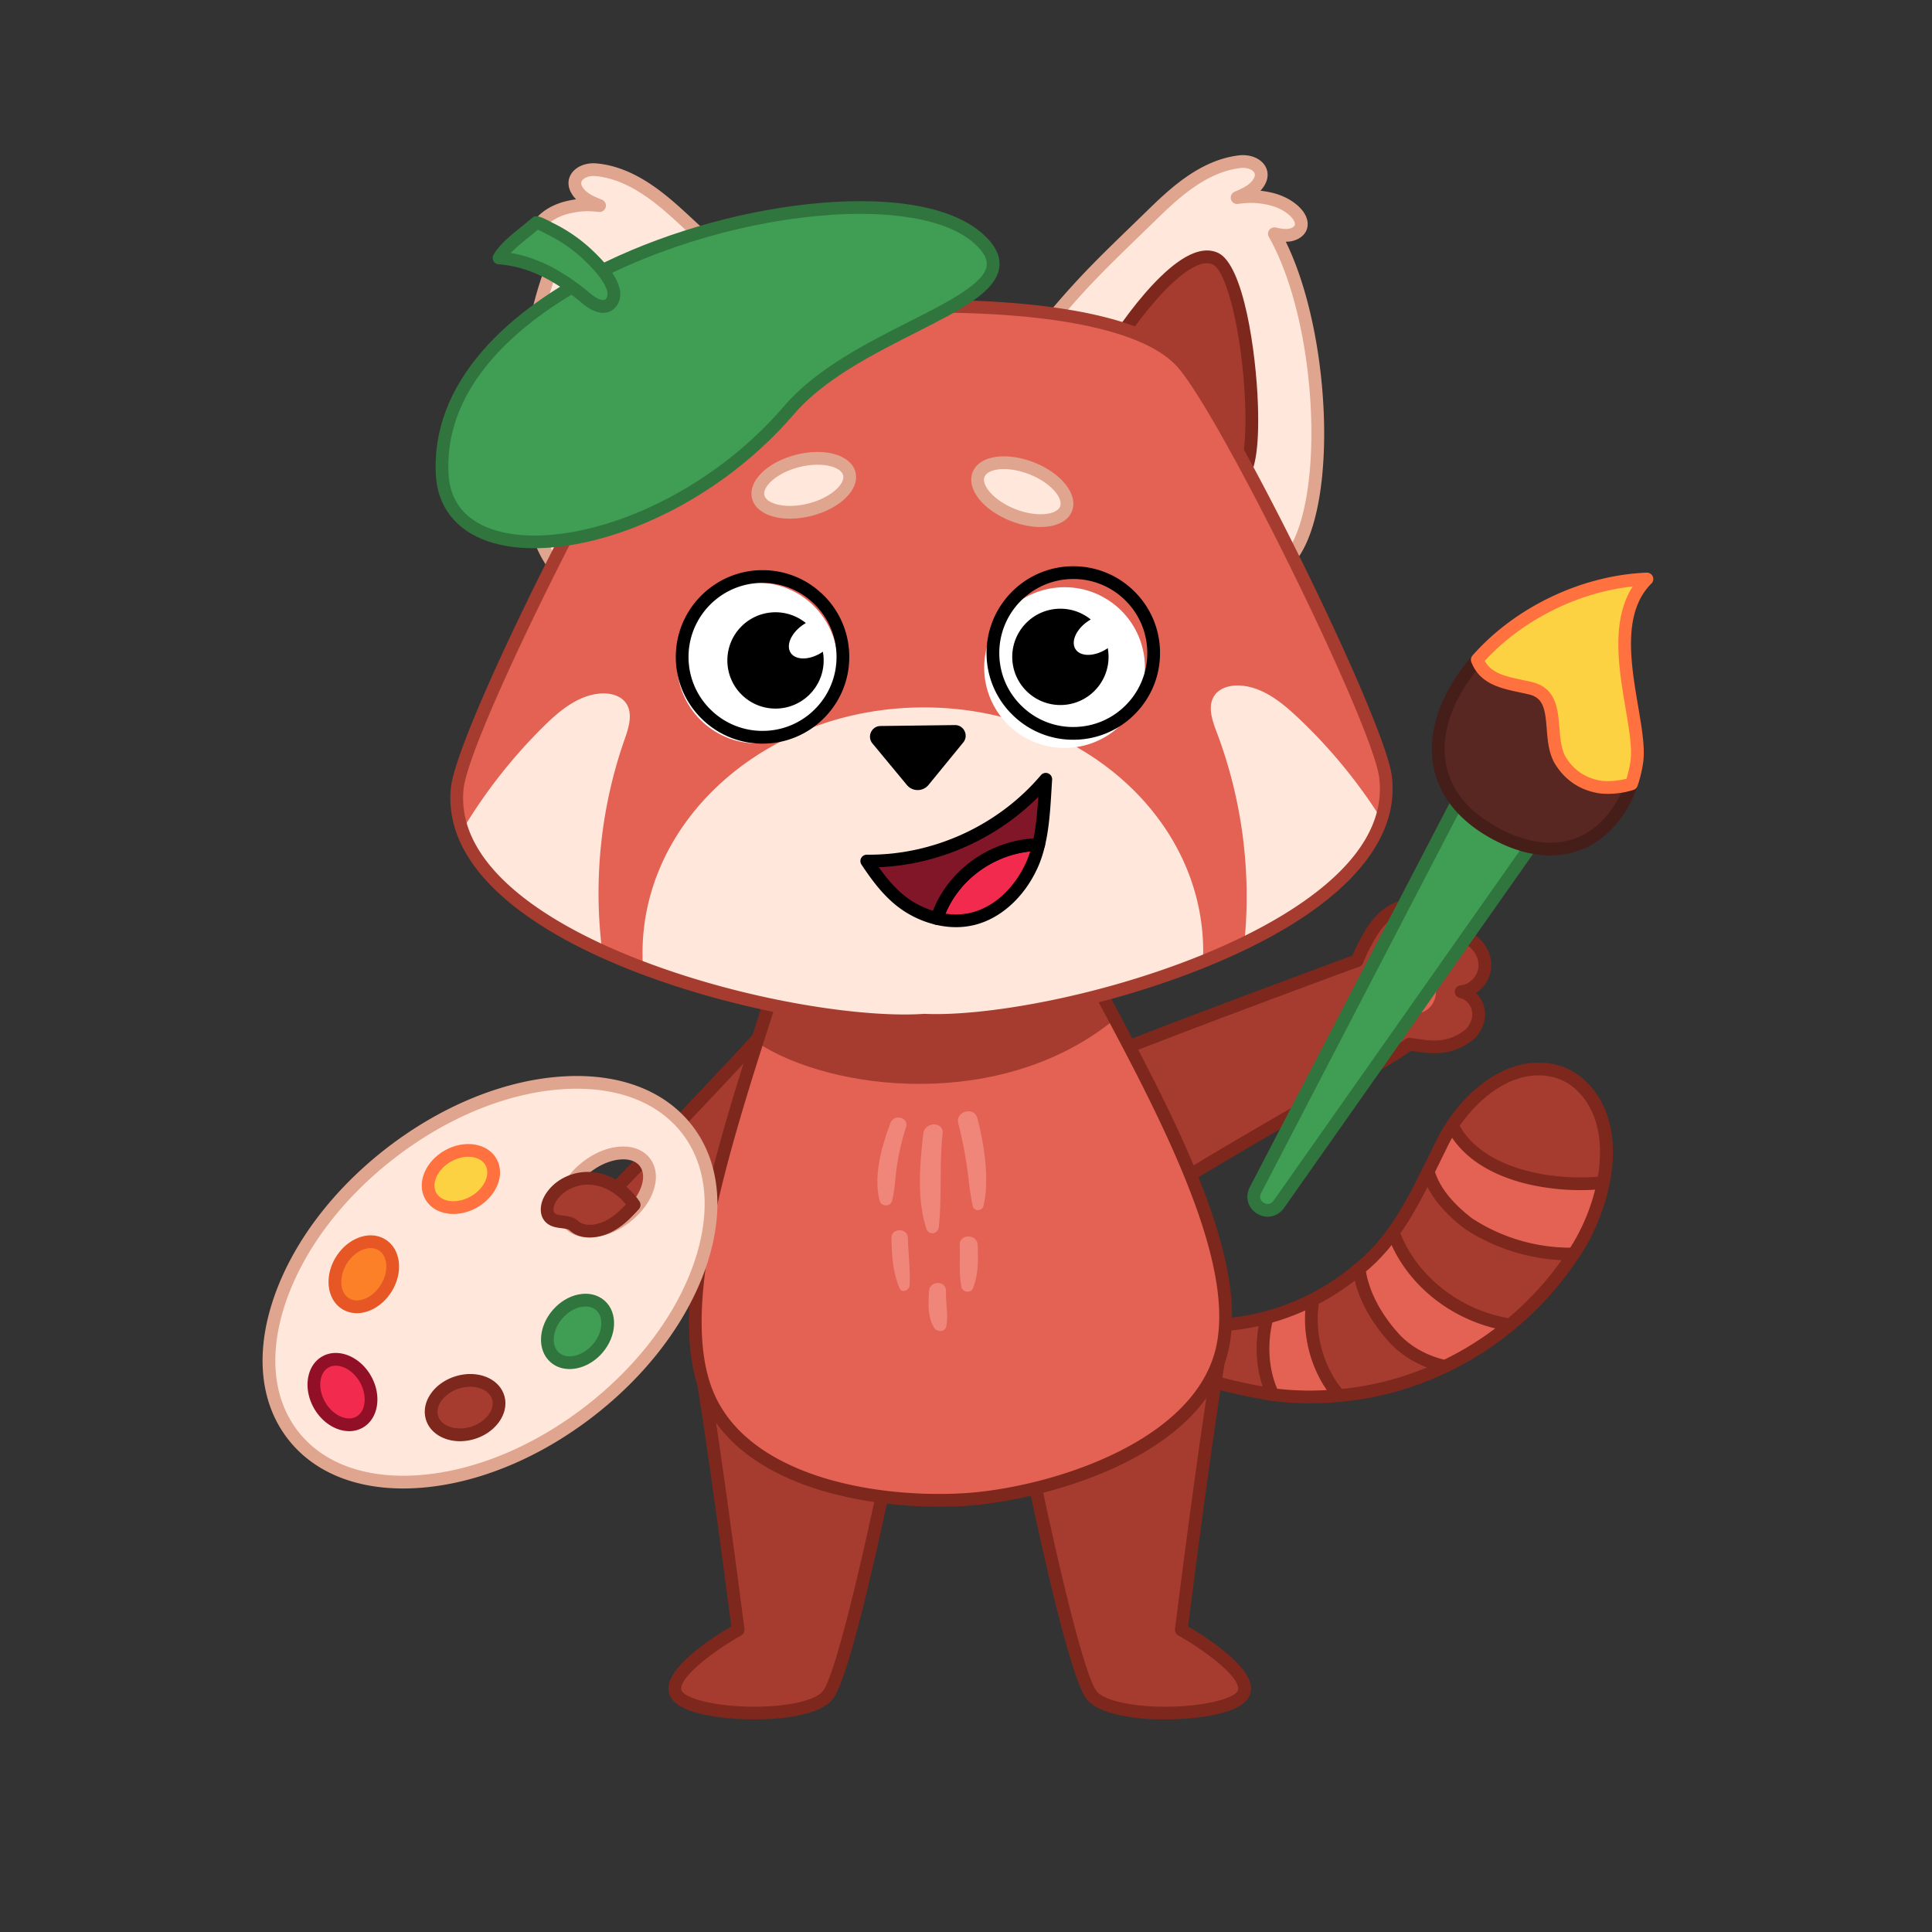 <svg height="512" width="512" xmlns="http://www.w3.org/2000/svg"><rect width="100%" height="100%" fill="#333333" stroke="none"/><path d="M389.122 324.24c8.572 5.618 18.212 8.206 27.849 8.094 3.762-5.803 6.762-12.199 8.036-18.943-.178.017-.357.038-.534.053-13.611 1.315-33.109-2.084-39.536-15.107a71.998 71.998 0 0 0-3.136 5.347c-1.172 2.195-2.262 4.434-3.347 6.676 1.58 5.61 5.842 10.167 10.668 13.88zM369.248 326.626a60.018 60.018 0 0 1-9.063 9.63c.87 6.969 4.812 13.584 9.785 18.913 3.573 3.574 8.076 5.818 12.886 6.946a85.274 85.274 0 0 0 17.277-11.024c-13.669-2.077-26.224-11.519-30.885-24.465zM347.956 344.428a62.835 62.835 0 0 1-12.187 4.709c-1.784 6.847-1.344 14.345 1.538 20.447a84.34 84.34 0 0 0 17.58.261c-5.881-6.758-8.463-16.466-6.931-25.417z" fill="#e36254"/><g fill="#a63c30"><path d="M335.769 349.137c-5.366 1.449-10.922 2.177-16.49 2.072-3.893-.074-8.571-.439-12.131 1.138-1.114.493-2.216 1.136-2.901 2.143s-.916 3.346.13 3.97c10.027 5.981 21.338 9.741 32.929 11.123-2.881-6.101-3.321-13.599-1.537-20.446zM389.122 324.24c-4.826-3.714-9.088-8.27-10.668-13.88-2.043 4.222-4.064 8.454-6.558 12.421a56.95 56.95 0 0 1-2.648 3.845c4.661 12.946 17.216 22.388 30.885 24.464 6.103-5.016 11.51-10.872 15.948-17.41.302-.444.598-.894.891-1.345-9.637.111-19.278-2.477-27.85-8.095zM360.185 336.255a63.112 63.112 0 0 1-12.229 8.173c-1.532 8.95 1.05 18.658 6.931 25.417 3.45-.312 6.88-.84 10.264-1.591a82.277 82.277 0 0 0 17.704-6.141c-4.81-1.127-9.313-3.372-12.886-6.946-4.972-5.328-8.914-11.943-9.784-18.912zM424.474 313.444c.177-.015.356-.035.534-.053.28-1.481.483-2.978.586-4.49.605-8.932-1.859-19.618-9.812-23.728-6.373-3.293-14.432-1.869-20.414 2.092-4.266 2.826-7.626 6.754-10.43 11.071 6.427 13.024 25.925 16.423 39.536 15.108z"/></g><path d="M346.999 371.898c-3.436 0-6.752-.213-9.918-.64-.336-.045-33.72-5.253-35.259-14.226-.403-2.349 1.13-4.43 4.557-6.187l.086-.042c3.469-1.537 7.675-1.421 11.384-1.319.497.014.986.027 1.463.036 14.141.252 28.642-5.044 39.777-14.55l.043-.035c8.999-7.183 14.164-17.736 19.158-27.94.666-1.36 1.33-2.717 2.001-4.064 6-12.756 18.968-24.006 32.119-20.765 2.862.705 5.542 2.188 7.751 4.288 13.169 12.522 6.178 36.151-2.701 48.202-14.226 20.926-37.56 34.709-62.426 36.872-2.738.247-5.421.37-8.035.37zm-39.123-18.026c-1.825.942-2.843 1.908-2.726 2.589.087.509 1.134 3.239 13.195 7.022 7.555 2.369 15.613 3.946 19.187 4.428 5.325.718 11.113.802 17.202.253 23.881-2.078 46.29-15.323 59.95-35.433l.038-.054c8.497-11.513 14.305-33.131 3.11-43.776-1.784-1.696-3.939-2.891-6.232-3.456-11.385-2.805-22.841 7.413-28.272 18.959-.684 1.374-1.345 2.724-2.007 4.076-5.155 10.532-10.484 21.422-20.062 29.078-11.751 10.024-27.054 15.621-42.012 15.34-.487-.009-.986-.023-1.492-.037-3.334-.092-7.113-.197-9.879 1.011z" fill="#7d271d"/><path d="M337.308 371.273c-.633 0-1.24-.357-1.528-.968-2.979-6.306-3.578-14.177-1.645-21.594a1.688 1.688 0 1 1 3.268.852c-1.737 6.664-1.216 13.698 1.431 19.3a1.689 1.689 0 0 1-1.526 2.41zM416.379 334.026c-10.083 0-19.814-2.89-28.182-8.374a1.948 1.948 0 0 1-.104-.074c-6.105-4.697-9.79-9.525-11.263-14.76a1.689 1.689 0 0 1 3.251-.915c1.266 4.495 4.544 8.735 10.021 12.96 7.962 5.203 17.251 7.909 26.851 7.783.926.004 1.697.736 1.708 1.669s-.736 1.697-1.669 1.708a62.63 62.63 0 0 1-.613.003zM400.135 352.778c-.084 0-.17-.006-.256-.019-14.792-2.246-27.439-12.279-32.22-25.561a1.689 1.689 0 1 1 3.178-1.144c4.3 11.945 16.175 21.335 29.549 23.366a1.689 1.689 0 0 1-.251 3.358zM354.888 371.534c-.472 0-.941-.197-1.275-.58-6.139-7.056-8.944-17.329-7.321-26.811a1.689 1.689 0 0 1 3.328.57c-1.456 8.508 1.05 17.713 6.541 24.024a1.69 1.69 0 0 1-1.273 2.797zM382.857 363.803c-.128 0-.257-.015-.387-.045-5.384-1.262-10.119-3.819-13.695-7.396l-.04-.042c-4.08-4.372-9.165-11.367-10.226-19.856a1.688 1.688 0 0 1 3.351-.418c.739 5.915 4.05 12.289 9.324 17.949 3.172 3.165 7.228 5.344 12.057 6.475a1.689 1.689 0 0 1-.384 3.333zM418.896 315.396c-6.023 0-12.132-.87-17.389-2.518-8.727-2.736-14.98-7.506-18.083-13.795a1.688 1.688 0 1 1 3.028-1.494c5.771 11.694 23.669 15.543 37.86 14.174.926-.099 1.753.59 1.843 1.518s-.59 1.754-1.518 1.843a59.515 59.515 0 0 1-5.741.272z" fill="#7d271d"/><g><path d="M155.364 323.049c-2.824.434-6.479 1.299-9.158 2.295-2.678.996-5.209 2.6-6.832 4.952s-2.211 5.52-1.062 8.137c1.148 2.616 4.22 4.386 6.976 3.631-2.225 2.194-3.244 5.597-2.408 8.608s3.577 5.448 6.688 5.748 6.348-1.678 7.339-4.642c-.068 2.463 1.669 4.809 3.977 5.67 2.308.862 5.074.362 6.969-1.213 5.757-4.784 5.259-10.778 5.827-14.574 7.425-6.135 47.163-48.545 54.588-54.68l-18.815-21.71c-7.467 9.902-54.089 57.778-54.089 57.778z" fill="#a63c30"/><path d="M163.262 359.556a8.49 8.49 0 0 1-2.969-.527c-1.675-.625-3.076-1.844-3.979-3.334-1.809 1.699-4.352 2.649-6.908 2.405-3.76-.362-7.112-3.231-8.153-6.977-.682-2.457-.358-5.141.805-7.449a8.161 8.161 0 0 1-5.292-4.563c-1.325-3.019-.858-6.765 1.219-9.774 1.662-2.408 4.302-4.337 7.634-5.575 2.42-.9 5.865-1.781 8.926-2.291 4.519-4.648 46.602-47.988 53.56-57.217a1.69 1.69 0 0 1 1.291-.671c.513-.007 1 .197 1.333.582l18.815 21.709a1.693 1.693 0 0 1-.201 2.408c-3.641 3.009-15.597 15.315-27.16 27.216-11.652 11.993-22.684 23.349-26.915 27.028-.049.424-.092.88-.136 1.354-.365 3.891-.864 9.22-6.2 13.654-1.592 1.321-3.634 2.022-5.67 2.022zm-6.356-9.468a1.689 1.689 0 0 1 1.689 1.735c-.046 1.674 1.191 3.411 2.879 4.041 1.725.645 3.855.271 5.3-.929 4.262-3.542 4.652-7.702 4.996-11.372.071-.759.138-1.475.24-2.153.062-.412.273-.786.594-1.052 3.641-3.009 15.596-15.314 27.157-27.214 10.99-11.312 21.429-22.057 26.13-26.329l-16.382-18.902c-10.282 12.49-51.118 54.448-52.935 56.313a1.69 1.69 0 0 1-.953.491c-2.988.459-6.452 1.326-8.826 2.208-1.868.695-4.43 2.01-6.031 4.329-1.396 2.022-1.751 4.573-.906 6.499.859 1.959 3.141 3.184 4.983 2.681a1.689 1.689 0 0 1 1.633 2.831c-1.83 1.804-2.62 4.599-1.966 6.954.664 2.391 2.861 4.292 5.222 4.519 2.398.226 4.843-1.305 5.576-3.497a1.688 1.688 0 0 1 1.6-1.153zm-1.542-27.039h.005z" fill="#7d271d"/></g><g><path d="M359.644 254.586c1.082-2.644 2.778-5.996 4.373-8.367s3.747-4.457 6.413-5.485 5.884-.858 8.159.87c2.275 1.729 3.278 5.129 1.898 7.632 2.653-1.65 6.201-1.845 8.932-.327 2.732 1.517 4.46 4.752 4.024 7.846s-3.117 5.78-6.23 6.05c2.411.509 4.285 2.747 4.583 5.193s-.835 5.018-2.809 6.492c-5.997 4.478-11.71 2.593-15.533 2.256-7.702 5.784-54.99 31.949-62.692 37.732l-17.367-34.735c11.375-4.943 66.249-25.157 66.249-25.157z" fill="#a63c30"/><path d="M310.763 316.167a1.692 1.692 0 0 1-1.51-.933l-17.367-34.735a1.692 1.692 0 0 1 .837-2.304c10.732-4.664 58.988-22.483 65.648-24.939 1.205-2.813 2.832-5.877 4.245-7.979 1.984-2.949 4.475-5.065 7.206-6.118 3.412-1.316 7.162-.894 9.788 1.101a8.163 8.163 0 0 1 3.198 6.212c2.517-.59 5.201-.278 7.431.96 3.399 1.888 5.403 5.818 4.876 9.558-.359 2.546-1.879 4.793-3.954 6.154 1.237 1.226 2.095 2.874 2.311 4.649.37 3.037-.994 6.196-3.475 8.049-5.559 4.152-10.857 3.389-14.725 2.835a58.79 58.79 0 0 0-1.348-.184c-4.513 3.209-17.38 10.685-30.969 18.581-13.474 7.828-27.407 15.923-31.178 18.755a1.693 1.693 0 0 1-1.014.338zm-15.053-35.57 15.687 31.375c5.268-3.53 17.254-10.493 29.861-17.818 13.477-7.83 27.411-15.926 31.183-18.758a1.688 1.688 0 0 1 1.162-.332c.682.06 1.395.162 2.15.27 3.648.525 7.784 1.118 12.225-2.198 1.505-1.123 2.366-3.107 2.144-4.935-.218-1.788-1.618-3.399-3.256-3.745a1.69 1.69 0 0 1 .203-3.335c2.302-.2 4.368-2.222 4.704-4.603.332-2.35-1.003-4.93-3.172-6.135-2.137-1.186-5.039-1.072-7.221.286a1.689 1.689 0 0 1-2.371-2.249c.922-1.673.262-4.178-1.441-5.472-1.675-1.273-4.238-1.524-6.53-.639-2.63 1.014-4.507 3.198-5.619 4.851-1.413 2.102-3.066 5.268-4.211 8.065-.18.438-.535.781-.979.945-.526.194-50.461 18.597-64.519 24.427zm63.934-26.011h.005z" fill="#7d271d"/><path d="M368.386 265.173c2.577 3.452 6.994 4.513 9.865 2.37s3.108-6.68.531-10.132-6.994-4.513-9.865-2.37-3.108 6.679-.531 10.132z" fill="#e36254"/></g><g><path d="M185.604 361.363c4.58 27.702 10 70.566 10 70.566s-20.201 11.332-16.259 17.244c3.941 5.912 34.82 6.898 40.074 0s17.079-66.021 17.079-66.021z" fill="#a63c30"/><path d="M199.924 455.674c-.804 0-1.6-.013-2.383-.038-3.814-.12-16.499-.874-19.6-5.525-.759-1.139-.978-2.501-.633-3.938 1.417-5.896 12.802-12.988 16.48-15.145-.886-6.927-5.736-44.513-9.849-69.388a1.688 1.688 0 0 1 2.33-1.828l50.894 21.789c.734.315 1.148 1.1.991 1.884-1.218 6.091-12.055 59.708-17.392 66.713-3.09 4.056-12.389 5.476-20.838 5.476zm-12.158-91.549c4.423 27.423 9.461 67.179 9.514 67.592a1.69 1.69 0 0 1-.849 1.685c-5.623 3.157-14.896 9.629-15.84 13.56-.162.676 0 1.036.159 1.275 1.152 1.729 7.466 3.726 16.897 4.023 9.789.309 18.38-1.42 20.429-4.11 3.612-4.742 11.731-40.343 16.497-63.985z" fill="#7d271d"/></g><g><path d="M323.306 358.38c-4.58 27.702-10.244 73.55-10.244 73.55s20.201 11.332 16.259 17.244c-3.941 5.912-34.819 6.898-40.074 0-5.254-6.898-17.079-66.021-17.079-66.021z" fill="#a63c30"/><path d="M308.743 455.674c-8.45 0-17.748-1.42-20.838-5.476-5.336-7.006-16.173-60.622-17.391-66.713a1.689 1.689 0 0 1 .919-1.851l51.138-24.773a1.689 1.689 0 0 1 2.402 1.795c-4.128 24.963-9.199 65.19-10.096 72.37 3.674 2.155 15.066 9.249 16.483 15.147.345 1.437.127 2.799-.633 3.938-3.101 4.652-15.787 5.405-19.602 5.526-.783.024-1.578.037-2.382.037zm-34.662-71.571c4.764 23.642 12.894 59.302 16.509 64.048 2.049 2.69 10.639 4.422 20.428 4.11 9.432-.297 15.746-2.295 16.898-4.023.159-.239.321-.6.159-1.275-.944-3.931-10.216-10.403-15.839-13.56a1.687 1.687 0 0 1-.849-1.68c.055-.441 5.297-42.779 9.731-70.407z" fill="#7d271d"/></g><g><path d="M323.632 358.545c-7.034 26.374-46.495 36.92-65.596 38.671-19.102 1.751-58.194-1.592-69.906-26.248-9.97-20.974 1.158-59.287 12.446-94.733 1.979-6.213 3.966-12.335 5.84-18.262l78.688-7.214c3.33 6.254 6.845 12.734 10.35 19.311 17.12 32.124 34.019 66.585 28.178 88.475z" fill="#e36254"/><path d="M295.454 270.07c-29.814 24.51-75.1 19.234-94.877 6.165 1.979-6.213 3.966-12.335 5.84-18.262l78.688-7.214c3.329 6.255 6.844 12.734 10.349 19.311z" fill="#a63c30"/><path d="M248.947 399.296c-20.852 0-51.886-5.59-62.342-27.603-10.058-21.159.592-59.012 12.362-95.97.844-2.651 1.69-5.286 2.528-7.895 1.125-3.505 2.236-6.966 3.31-10.363a1.69 1.69 0 0 1 1.456-1.173l78.688-7.214a1.687 1.687 0 0 1 1.644.888c1.677 3.15 3.402 6.358 5.149 9.606 1.72 3.2 3.462 6.44 5.202 9.704 17.619 33.06 34.319 67.218 28.319 89.704-3.188 11.954-13.281 22.211-29.188 29.663-13.269 6.216-28.27 9.373-37.886 10.254-2.721.25-5.847.399-9.242.399zm-41.26-139.743c-.97 3.057-1.967 6.165-2.976 9.307-.837 2.607-1.682 5.239-2.526 7.888-11.566 36.315-22.06 73.448-12.53 93.495 6.165 12.98 20.315 19.194 31.099 22.122 16.795 4.56 32.664 3.578 37.127 3.169 22.307-2.045 57.792-13.699 64.119-37.425 5.683-21.298-11.492-56.201-28.037-87.245a2715.8 2715.8 0 0 0-5.196-9.693 3096.008 3096.008 0 0 1-4.627-8.629z" fill="#7d271d"/></g><g><path d="M210.415 87.303c-10.4-12.088-16.624-17.469-28.485-28.453-6.508-6.027-14.217-12.951-23.947-13.862-4.1-.384-7.605 2.702-4.371 6.372 1.323 1.5 3.34 2.341 5.276 3.126-3.052-.334-5.08-.273-8.035.37-2.955.644-5.75 2.028-7.575 4.184-.964 1.139-1.643 2.707-.916 4.024.572 1.035 1.887 1.617 3.157 1.72s2.519-.19 3.738-.481c-12.671 23.695-13.511 70.734-2.717 85.073z" fill="#ffe8db"/><path d="M146.543 151.066a1.685 1.685 0 0 1-1.35-.673c-11.045-14.672-10.182-59.382 1.098-83.9-.298.008-.6.001-.907-.023-1.983-.162-3.707-1.153-4.498-2.587-.968-1.752-.555-3.97 1.105-5.931 1.934-2.285 4.954-3.97 8.505-4.743a29.606 29.606 0 0 1 2.164-.396 8.31 8.31 0 0 1-.313-.335c-1.711-1.941-2.147-4.127-1.196-5.996 1.112-2.186 3.922-3.464 6.991-3.173 10.559.988 18.869 8.685 24.936 14.304 1.474 1.365 2.86 2.643 4.178 3.858 9.194 8.475 15.268 14.074 24.439 24.732a1.69 1.69 0 0 1-2.56 2.203c-9.043-10.511-14.736-15.758-24.168-24.452-1.32-1.217-2.709-2.496-4.184-3.863-5.713-5.291-13.538-12.537-22.957-13.42-1.848-.169-3.269.563-3.666 1.343-.378.742.183 1.623.719 2.231 1.091 1.238 2.978 2.003 4.644 2.678a1.689 1.689 0 0 1-.818 3.244c-2.985-.327-4.805-.244-7.492.342-2.829.616-5.189 1.903-6.645 3.625-.529.625-1.037 1.555-.726 2.117.237.428 1 .788 1.816.854 1.018.082 2.131-.184 3.209-.441a1.688 1.688 0 0 1 1.881 2.438c-5.763 10.776-9.485 27.708-9.959 45.295-.458 16.992 2.264 31.54 7.102 37.967a1.688 1.688 0 0 1-1.348 2.702z" fill="#e0a58f"/><path d="M165.068 70.502c9.631-4.776 29.526 24.298 31.96 29.785s-30.862 31.485-37.215 28.183c-6.353-3.303-3.25-53.75 5.255-57.968z" fill="#a63c30"/><path d="M161.147 130.417c-.811 0-1.522-.142-2.113-.449-2.955-1.536-4.394-8.456-4.278-20.566.133-13.857 2.846-37.082 9.562-40.412 1.854-.92 4.033-.939 6.476-.057 11.208 4.047 25.936 26.519 27.777 30.67.713 1.607.692 4.655-7.692 12.535-7.384 6.942-22.499 18.279-29.732 18.279zm6.268-58.756c-.591 0-1.12.118-1.596.354-3.8 1.884-7.386 18.966-7.674 36.555-.21 12.797 1.559 17.924 2.448 18.401 1.163.606 6.631-1.005 16.372-7.89 4.903-3.466 9.733-7.476 13.252-11.003 4.435-4.446 5.291-6.639 5.252-7.146-2.125-4.729-16.338-25.401-25.82-28.824-.829-.297-1.57-.447-2.234-.447zm-2.347-1.158h.005z" fill="#7d271d"/><path d="M277.163 86.467c10.094-12.344 16.181-17.88 27.763-29.158 6.355-6.188 13.887-13.303 23.592-14.457 4.089-.487 7.67 2.511 4.529 6.26-1.285 1.533-3.28 2.424-5.196 3.258 3.043-.41 5.072-.4 8.042.169 2.971.569 5.799 1.883 7.677 3.993.992 1.115 1.711 2.664 1.016 4-.546 1.049-1.846 1.664-3.113 1.799s-2.523-.127-3.749-.388c13.26 23.37 15.279 70.374 4.848 84.978z" fill="#ffe8db"/><path d="M342.57 148.61a1.688 1.688 0 0 1-1.373-2.67c4.676-6.546 7.032-21.158 6.148-38.133-.914-17.569-5.06-34.403-11.09-45.031a1.688 1.688 0 0 1 1.819-2.485c1.084.23 2.204.468 3.22.36.813-.087 1.567-.465 1.793-.899.296-.57-.234-1.486-.779-2.098-1.5-1.685-3.891-2.912-6.734-3.457-2.701-.518-4.523-.556-7.499-.154a1.687 1.687 0 0 1-.899-3.221c1.648-.717 3.517-1.53 4.575-2.794.521-.622 1.059-1.517.663-2.249-.416-.77-1.853-1.47-3.698-1.25-9.394 1.118-17.035 8.558-22.613 13.991-1.443 1.405-2.801 2.721-4.091 3.972-9.209 8.926-14.767 14.313-23.543 25.045a1.688 1.688 0 1 1-2.614-2.138c8.899-10.883 14.83-16.631 23.807-25.332a2033.87 2033.87 0 0 0 4.085-3.966c5.925-5.769 14.04-13.671 24.57-14.924 3.062-.365 5.901.84 7.067 2.997.998 1.845.617 4.041-1.045 6.025-.098.117-.2.231-.304.342.69.08 1.403.194 2.174.342 3.568.684 6.63 2.292 8.621 4.528 1.708 1.919 2.177 4.126 1.253 5.902-.756 1.453-2.454 2.488-4.431 2.699a8.998 8.998 0 0 1-.906.046c11.89 24.228 13.873 68.902 3.199 83.847a1.689 1.689 0 0 1-1.375.705z" fill="#e0a58f"/><path d="M322.075 68.535c-9.748-4.533-28.908 25.03-31.204 30.576s31.641 30.702 37.91 27.242c6.268-3.461 1.903-53.814-6.706-57.818z" fill="#a63c30"/><path d="M327.317 128.335c-7.301 0-22.504-10.828-29.998-17.527-8.582-7.67-8.681-10.718-8.008-12.343 1.737-4.196 15.898-27.031 27-31.356 2.42-.943 4.598-.978 6.476-.106 6.799 3.162 10.093 26.316 10.572 40.167.418 12.099-.847 19.05-3.762 20.66-.625.346-1.394.505-2.28.505zm-34.869-28.617c-.027.507.885 2.679 5.431 7.013 3.607 3.438 8.537 7.327 13.526 10.669 9.908 6.635 15.416 8.106 16.56 7.474.877-.5 2.516-5.668 1.986-18.451-.728-17.578-4.741-34.567-8.588-36.358-1.024-.477-2.275-.414-3.825.19-9.393 3.66-23.084 24.683-25.09 29.463z" fill="#7d271d"/><path d="M318.802 254.795c-26.445 10.685-57.103 16.323-73.84 15.573-16.785 1.175-47.768-3.739-74.551-13.849a173.93 173.93 0 0 1-10.825-4.491c-17.988-8.203-32.563-18.983-37.083-32.01-1.221-3.497-1.711-7.163-1.344-10.979 1.459-15.264 44.612-100.281 55.126-111.746s36.157-15.728 66.307-16.106 59.413 3.197 70.211 14.395 52.541 95.151 54.382 110.374c2.519 20.821-20.612 37.617-48.383 48.839z" fill="#e36254"/><path d="M318.856 251.432a60.62 60.62 0 0 1-.054 3.363c-26.445 10.685-57.103 16.323-73.84 15.573-16.785 1.175-47.768-3.739-74.551-13.849a54.858 54.858 0 0 1-.132-3.226c-.449-35.832 32.448-65.299 73.476-65.813 41.027-.513 74.653 28.12 75.101 63.952z" fill="#ffe8db"/><circle cx="284.434" cy="173.051" fill="#fff" transform="translate(-2.315 3.864)" r="21.298"/><path d="M284.426 196.038a22.83 22.83 0 0 1-16.041-6.53 22.836 22.836 0 0 1-6.936-16.169c-.159-12.674 10.023-23.114 22.697-23.274l.296-.002c6.03 0 11.716 2.312 16.041 6.531 4.396 4.287 6.859 10.029 6.936 16.169s-2.241 11.942-6.528 16.337a22.836 22.836 0 0 1-16.168 6.936l-.297.002zm.014-42.597c-.084 0-.168 0-.253.002-10.812.135-19.498 9.042-19.363 19.854.066 5.238 2.167 10.136 5.917 13.793s8.69 5.649 13.937 5.569c5.238-.066 10.136-2.167 13.793-5.917s5.635-8.699 5.569-13.937-2.167-10.136-5.917-13.794a19.473 19.473 0 0 0-13.683-5.57z"/><path d="M293.776 173.918c.088 7.046-5.553 12.831-12.599 12.919s-12.831-5.553-12.919-12.599c-.088-7.049 5.553-12.835 12.599-12.923a12.702 12.702 0 0 1 8.204 2.858c-.185.104-.37.215-.551.335-3.25 2.118-4.807 5.495-3.477 7.544 1.334 2.045 5.055 1.986 8.308-.133.076-.049.153-.099.225-.153.131.699.201 1.419.21 2.152z"/><circle cx="202.077" cy="174.083" fill="#fff" transform="translate(-1.397 1.635)" r="21.298"/><path d="M202.07 197.07a22.83 22.83 0 0 1-16.041-6.53 22.842 22.842 0 0 1-6.936-16.169c-.159-12.674 10.023-23.114 22.697-23.274l.296-.002c6.03 0 11.716 2.312 16.041 6.531a22.836 22.836 0 0 1 6.936 16.168 22.837 22.837 0 0 1-6.528 16.337 22.836 22.836 0 0 1-16.465 6.939zm.014-42.598c-.084 0-.168 0-.252.002-10.812.135-19.498 9.042-19.363 19.854a19.481 19.481 0 0 0 5.917 13.793 19.48 19.48 0 0 0 13.685 5.571l.253-.002a19.48 19.48 0 0 0 13.793-5.916 19.486 19.486 0 0 0 5.57-13.937 19.485 19.485 0 0 0-5.917-13.794 19.482 19.482 0 0 0-13.686-5.571z"/><path d="M192.759 175.183c.088 7.046 5.873 12.687 12.919 12.599 7.045-.088 12.687-5.873 12.599-12.919a12.618 12.618 0 0 0-.209-2.152c-.076.049-.153.103-.229.153-3.25 2.118-6.971 2.177-8.304.132-1.33-2.049.224-5.425 3.477-7.544.181-.12.366-.231.551-.335a12.708 12.708 0 0 0-8.204-2.858c-7.046.09-12.688 5.875-12.6 12.924zM233.348 192.399l19.699-.247c2.397-.03 3.738 2.753 2.221 4.609l-9.201 11.253a3.713 3.713 0 0 1-5.734.018l-9.122-11.011c-1.515-1.826-.235-4.593 2.137-4.622z"/><g><ellipse cx="213.005" cy="128.614" fill="#ffe8db" rx="12.454" ry="6.665" transform="rotate(-14.3 212.923 128.325)"/><path d="M209.343 137.458c-5.154 0-9.179-1.978-10.039-5.341-1.16-4.538 3.949-9.633 11.632-11.597s14.611.051 15.771 4.589c1.161 4.538-3.948 9.633-11.632 11.598-1.99.509-3.931.751-5.732.751zm7.315-14.304c-1.497 0-3.155.196-4.886.638-5.969 1.526-9.779 5.213-9.197 7.489.582 2.277 5.693 3.68 11.663 2.155 5.969-1.527 9.779-5.213 9.197-7.49-.414-1.615-3.111-2.792-6.777-2.792z" fill="#e0a58f"/></g><g><ellipse cx="270.923" cy="130.301" fill="#ffe8db" rx="6.666" ry="12.454" transform="rotate(-68.72 270.83 130.262)"/><path d="M275.728 139.663c-2.402 0-5.102-.512-7.84-1.579-7.389-2.88-11.844-8.556-10.142-12.921.883-2.266 3.186-3.733 6.482-4.129 2.92-.351 6.375.176 9.729 1.483 7.389 2.881 11.843 8.556 10.142 12.921-1.071 2.747-4.29 4.225-8.371 4.225zm-9.688-15.356c-.488 0-.959.026-1.408.08-1.972.237-3.335.967-3.739 2.003-.853 2.189 2.482 6.309 8.222 8.548 5.741 2.237 10.985 1.462 11.838-.727s-2.482-6.309-8.222-8.548c-2.267-.883-4.631-1.356-6.691-1.356zm16.486 10.517h.005z" fill="#e0a58f"/></g><path d="M165.532 195.929c-6.289 17.901-8.333 37.274-5.946 56.099-17.988-8.203-32.563-18.983-37.083-32.01a138.405 138.405 0 0 1 21.645-27.594c4.222-4.163 9.189-8.259 15.109-8.642 2.435-.156 5.13.491 6.573 2.46 1.998 2.716.82 6.508-.298 9.687zM322.41 193.964c6.736 17.738 9.264 37.053 7.349 55.932 17.777-8.651 32.078-19.792 36.27-32.93a138.346 138.346 0 0 0-22.33-27.042c-4.326-4.056-9.393-8.026-15.321-8.261-2.438-.095-5.116.619-6.509 2.624-1.929 2.765-.657 6.527.541 9.677z" fill="#ffe8db"/><g><path d="M239.8 272.223c-16.983 0-44.618-4.548-69.986-14.123a176.033 176.033 0 0 1-10.93-4.535c-20.619-9.403-33.751-20.812-37.977-32.993-1.328-3.804-1.81-7.74-1.429-11.694 1.489-15.581 44.715-100.897 55.562-112.725 9.731-10.611 32.452-16.214 67.53-16.653 21.059-.263 58.344 1.323 71.448 14.912 11.496 11.922 53.013 96.21 54.843 111.344 2.278 18.832-15.275 36.805-49.427 50.607-27.785 11.226-58.451 16.395-74.451 15.698a77.523 77.523 0 0 1-5.183.162zm7.162-189.374c-1.432 0-2.878.009-4.348.028-34.11.427-56.007 5.662-65.084 15.558-10.289 11.22-53.288 96.093-54.69 110.765-.333 3.466.09 6.918 1.257 10.261 3.917 11.291 16.431 22.02 36.19 31.031 3.394 1.549 7 3.045 10.72 4.447 27.75 10.475 58.151 14.844 73.837 13.745a1.57 1.57 0 0 1 .194-.002c15.61.693 45.738-4.383 73.132-15.451 18.883-7.631 50.143-23.895 47.34-47.071-1.728-14.289-43.051-98.132-53.922-109.404-8.683-9.005-31.553-13.907-64.626-13.907zm71.84 171.947h.005z" fill="#a63c30"/></g><g><path d="M248.303 243.402c3.02.723 6.16.844 9.185.165 7.231-1.623 12.906-7.568 15.964-14.318.775-1.711 1.36-3.54 1.812-5.438-11.887.23-23.228 8.139-26.961 19.591z" fill="#f22a4e"/><path d="M253.356 245.708c-1.78 0-3.6-.221-5.446-.663a1.69 1.69 0 0 1-1.212-2.165c3.901-11.972 15.635-20.507 28.535-20.756.52-.019 1.02.222 1.347.629.328.406.449.942.328 1.451-.511 2.146-1.138 4.025-1.917 5.743-3.608 7.963-10.013 13.671-17.133 15.269a20.558 20.558 0 0 1-4.502.492zm-2.782-3.585c2.265.332 4.459.264 6.545-.204 6.092-1.367 11.623-6.364 14.796-13.367.411-.907.776-1.871 1.101-2.912-9.914 1.038-18.723 7.496-22.442 16.483z"/></g><g><path d="M277.141 206.52c-11.61 13.697-29.481 21.861-47.435 21.671 3.148 4.712 6.629 9.357 11.483 12.28a25.264 25.264 0 0 0 7.113 2.932c3.732-11.452 15.074-19.361 26.962-19.591 1.332-5.589 1.497-11.772 1.877-17.292z" fill="#821629"/><path d="M248.304 245.091a1.67 1.67 0 0 1-.394-.047 26.826 26.826 0 0 1-7.591-3.127c-5.362-3.229-9.014-8.294-12.017-12.789a1.689 1.689 0 0 1 1.404-2.627h.018c17.538.194 34.786-7.692 46.129-21.074a1.688 1.688 0 0 1 2.973 1.207c-.066.962-.126 1.943-.186 2.939-.295 4.855-.6 9.875-1.732 14.628a1.689 1.689 0 0 1-1.61 1.297c-11.486.222-21.926 7.799-25.389 18.426a1.69 1.69 0 0 1-1.605 1.167zm-15.418-15.262c2.829 3.955 5.627 7.059 9.175 9.195a23.732 23.732 0 0 0 5.181 2.336c4.207-10.765 14.837-18.428 26.655-19.181.726-3.543 1.025-7.301 1.26-11.005-11.14 11.208-26.467 17.991-42.271 18.655z"/></g></g><g><path d="M244.693 300.416c-.947 8.157-1.737 17.285.814 25.226.603 1.876 3.093 1.395 3.287-.445.867-8.214.101-16.532 1.01-24.781.361-3.272-4.736-3.228-5.111 0zM235.977 297.618c-2.317 6.148-4.595 14.054-2.837 20.62.427 1.596 2.846 1.623 3.26 0 .805-3.152.849-6.559 1.376-9.776.54-3.294 1.291-6.532 2.312-9.71.85-2.649-3.16-3.659-4.111-1.134zM253.956 297.758a106.902 106.902 0 0 1 2.231 10.979c.545 3.61.808 7.356 1.613 10.914.318 1.405 2.46 1.364 2.802 0 .914-3.642.869-7.871.526-11.582-.367-3.972-1.107-7.844-2.113-11.705-.851-3.265-5.913-1.881-5.059 1.394zM236.242 328.135c.07 4.479.39 9.096 2.161 13.268.596 1.404 2.573.539 2.644-.716.238-4.156-.354-8.389-.441-12.552-.058-2.803-4.408-2.815-4.364 0zM254.325 329.983c.171 3.683-.26 7.525.482 11.149.264 1.287 2.411 1.669 2.966.387 1.559-3.603 1.46-7.677 1.324-11.536-.108-3.065-4.914-3.07-4.772 0zM246.195 342.178c-.182 3.09-.392 7.061 1.411 9.754.764 1.14 2.831 1.137 3.152-.412.619-2.994-.17-6.289-.062-9.342.102-2.908-4.332-2.875-4.501 0z" fill="#f0857a"/></g><g><path d="m418.342 206.202-32.619 46.377-46.856 66.619c-2.665 3.588-8.154.329-6.183-3.759l63.739-122.563c3.275-6.299 11.037-8.749 17.335-5.474 6.869 3.504 9.055 12.53 4.584 18.8z" fill="#3f9e53"/><path d="M335.951 322.443c-.941 0-1.9-.263-2.796-.805-2.431-1.471-3.25-4.321-1.992-6.932l.023-.046 63.739-122.564c1.792-3.446 4.819-5.988 8.524-7.158s7.643-.826 11.089.965c3.693 1.884 6.395 5.328 7.402 9.445 1.008 4.123.2 8.434-2.218 11.828L340.249 320.17c-1.106 1.49-2.676 2.273-4.298 2.273zm-1.756-6.249c-.576 1.218-.014 2.118.707 2.554.253.154 1.569.846 2.609-.556l79.449-112.961.006-.009c1.85-2.594 2.467-5.9 1.691-9.071-.773-3.161-2.839-5.801-5.667-7.245a11.103 11.103 0 0 0-8.526-.748 11.097 11.097 0 0 0-6.545 5.496z" fill="#30753e"/><path d="M413.568 201.626c-3.908-6.443.679-17.461-8.313-19.304-5.507-1.305-11.601-1.775-13.761-7.49-13.613 15.463-15.788 35.481 5.634 46.493 18.185 9.348 30.803-.445 35.245-13.601a20.375 20.375 0 0 1-8.147.875c-4.77-.719-8.299-3.203-10.658-6.973z" fill="#592721"/><path d="M410.863 226.701c-4.594 0-9.494-1.298-14.507-3.874-9.238-4.749-14.936-11.561-16.476-19.699-1.748-9.236 2.023-19.956 10.346-29.411a1.687 1.687 0 0 1 2.847.518c1.54 4.074 5.581 4.935 10.26 5.933.766.163 1.531.327 2.287.505 6.771 1.402 7.233 7.132 7.64 12.189.228 2.831.464 5.757 1.745 7.878 2.178 3.476 5.35 5.556 9.429 6.182a18.828 18.828 0 0 0 7.426-.807 1.687 1.687 0 0 1 2.113 2.149c-2.703 8.004-8.065 14.14-14.711 16.835-2.64 1.07-5.457 1.602-8.399 1.602zm-19.683-48.868c-6.525 8.168-9.423 17.051-7.981 24.667 1.359 7.179 6.305 13.007 14.701 17.323 7.323 3.765 14.27 4.507 20.093 2.146 4.916-1.993 9.041-6.237 11.622-11.863a22.04 22.04 0 0 1-5.64.162c-5.122-.772-9.105-3.378-11.838-7.747l-.012-.02c-1.701-2.805-1.97-6.142-2.23-9.369-.426-5.284-.866-8.314-4.978-9.157a98.395 98.395 0 0 0-2.287-.505c-4.16-.886-8.788-1.873-11.45-5.637z" fill="#451e1a"/><g><path d="M436.449 153.448c-18.015.703-34.718 9.756-44.955 21.384 2.16 5.715 8.254 6.185 13.761 7.49 8.992 1.843 4.405 12.861 8.313 19.304 2.359 3.771 5.888 6.254 10.659 6.973a20.36 20.36 0 0 0 8.147-.875 33.67 33.67 0 0 0 1.388-5.739c1.653-10.982-9.757-36.093 2.687-48.537z" fill="#fcd242"/><path d="M426.143 210.379a21.812 21.812 0 0 1-2.168-.111c-5.122-.772-9.105-3.378-11.838-7.747-1.714-2.825-1.983-6.162-2.242-9.389-.426-5.284-.866-8.314-4.978-9.157a98.395 98.395 0 0 0-2.287-.505c-4.932-1.052-10.523-2.243-12.714-8.042a1.689 1.689 0 0 1 .312-1.713c11.334-12.874 29.02-21.287 46.157-21.956a1.703 1.703 0 0 1 1.613 1.01 1.689 1.689 0 0 1-.353 1.87c-7.727 7.727-5.491 20.92-3.518 32.559 1.014 5.982 1.89 11.149 1.305 15.036a35.24 35.24 0 0 1-1.458 6.027 1.69 1.69 0 0 1-1.087 1.069 22.237 22.237 0 0 1-6.744 1.049zm-1.709-3.457c2.189.207 4.455.012 6.606-.567a32.002 32.002 0 0 0 1.051-4.622c.505-3.352-.369-8.509-1.294-13.968-1.784-10.525-3.957-23.339 1.896-32.348-14.65 1.587-29.306 8.917-39.208 19.725 1.772 3.304 5.539 4.107 9.849 5.025.766.163 1.532.327 2.287.505 6.771 1.402 7.233 7.132 7.64 12.189.228 2.835.464 5.767 1.751 7.888 2.166 3.463 5.34 5.547 9.422 6.173z" fill="#ff713e"/></g></g><g><path d="M259.276 63.198c17.964 16.039-30.526 22.608-50.13 45.451-33.107 38.578-90.391 46.627-91.965 17.07-3.029-56.829 115.694-86.094 142.095-62.521z" fill="#3f9e53"/><path d="M141.583 145.288c-4.523 0-8.661-.602-12.248-1.823-8.472-2.883-13.388-9.154-13.841-17.655-.619-11.626 3.576-22.706 12.468-32.936 7.678-8.831 18.995-16.984 32.729-23.577 17.36-8.334 38.189-14.004 57.147-15.555 19.72-1.614 34.835 1.299 42.562 8.197 3.368 3.007 4.815 5.925 4.424 8.922-.849 6.499-10.272 11.276-22.204 17.325-11.357 5.758-24.229 12.283-32.193 21.563-11.232 13.088-26.175 23.717-42.075 29.93-9.492 3.708-18.735 5.608-26.769 5.609zm86.322-88.607c-19.68 0-44.502 5.458-65.751 15.659-16.797 8.064-44.756 25.71-43.287 53.289.38 7.133 4.376 12.195 11.556 14.638 3.266 1.111 7.07 1.661 11.244 1.661 19.407.002 46.882-11.872 66.197-34.38 8.401-9.789 21.591-16.476 33.229-22.376 10.164-5.153 19.765-10.02 20.382-14.75.236-1.807-.852-3.758-3.324-5.966-5.889-5.257-16.883-7.775-30.246-7.775z" fill="#30753e"/><g><path d="M160.202 72.337c-1.505-2.002-3.323-3.778-4.351-4.752a40.457 40.457 0 0 0-10.01-6.951c-.407-.199-3.464-1.855-3.749-1.6-3.046 2.732-7.766 5.793-9.841 9.32 8.93.702 16.331 5.04 23.204 10.785 1.993 1.666 4.744 3.102 6.429 1.124 1.804-2.119.345-5.228-1.682-7.926z" fill="#3f9e53"/><path d="M159.868 82.906c-1.64 0-3.534-.83-5.497-2.471-7.898-6.602-14.761-9.808-22.253-10.397a1.69 1.69 0 0 1-1.323-2.539c1.648-2.801 4.685-5.24 7.365-7.392 1.019-.818 1.981-1.59 2.804-2.329 1.07-.96 2.327-.367 5.322 1.188.14.072.244.127.297.153a42.133 42.133 0 0 1 10.429 7.242c.696.66 2.813 2.666 4.54 4.964 3.938 5.24 3.053 8.35 1.616 10.035-.882 1.033-2.012 1.546-3.3 1.546zm-24.487-15.863c7.036 1.199 13.835 4.682 21.156 10.801.506.424 3.079 2.474 4.061 1.325 1.214-1.425-.572-4.256-1.745-5.817-1.556-2.07-3.518-3.93-4.163-4.541a38.815 38.815 0 0 0-9.591-6.66c-.067-.033-.195-.099-.368-.188a39.97 39.97 0 0 0-2.192-1.077 99.047 99.047 0 0 1-2.264 1.853c-1.666 1.337-3.482 2.796-4.894 4.304z" fill="#30753e"/></g></g><g><path d="M103.386 305.69c-28.841 22.372-40.374 55.785-25.758 74.627s49.847 15.978 78.688-6.394 40.374-55.785 25.758-74.627c-14.617-18.843-49.847-15.979-78.688 6.394zm62.451 16.885c-5.638 4.373-12.527 4.93-15.383 1.248-2.857-3.682-.604-10.216 5.034-14.59 5.641-4.376 12.53-4.933 15.387-1.251 2.856 3.683.604 10.217-5.038 14.593z" fill="#ffe8db"/><path d="M106.855 394.462c-13.201 0-23.936-4.569-30.561-13.11-7.43-9.579-8.737-22.923-3.68-37.576 4.971-14.401 15.531-28.401 29.737-39.421l1.035 1.334-1.035-1.334c14.205-11.019 30.391-17.767 45.576-19.001 15.447-1.256 28.05 3.328 35.48 12.906 7.43 9.579 8.737 22.923 3.68 37.576-4.971 14.401-15.531 28.401-29.736 39.42s-30.391 17.768-45.576 19.001a60.805 60.805 0 0 1-4.92.205zm-2.434-87.438c-13.692 10.621-23.854 24.065-28.614 37.854-4.673 13.538-3.552 25.756 3.156 34.403s18.265 12.774 32.538 11.61c14.539-1.182 30.087-7.682 43.78-18.304 13.693-10.621 23.855-24.065 28.614-37.854 4.673-13.538 3.552-25.756-3.156-34.404-6.708-8.647-18.263-12.771-32.539-11.61-14.538 1.182-30.086 7.683-43.779 18.305zm51.743 20.924c-3.009 0-5.484-1.077-7.044-3.089-3.482-4.489-1.139-11.938 5.333-16.959 6.476-5.022 14.274-5.44 17.756-.952 3.482 4.489 1.138 11.939-5.336 16.962-2.982 2.314-6.404 3.732-9.633 3.994-.366.029-.725.044-1.076.044zm9.005-20.711c-2.626 0-5.833 1.149-8.646 3.331-4.81 3.731-6.978 9.328-4.734 12.22 1.02 1.316 2.858 1.938 5.178 1.749 2.583-.209 5.366-1.38 7.836-3.296 4.812-3.733 6.982-9.331 4.738-12.223-.933-1.202-2.506-1.781-4.372-1.781zm.668 15.339h.005z" fill="#e0a58f"/><path d="M168.055 319.317c-2.478-3.676-6.436-6.464-10.839-6.978s-9.147 1.5-11.38 5.329c-.912 1.563-1.303 3.763-.017 5.035 1.605 1.587 4.622.621 6.293 2.139 2.308 2.096 6.22 1.611 9.018.236 2.798-1.376 4.819-3.462 6.925-5.761z" fill="#a63c30"/><path d="M156.27 327.944c-1.95 0-3.844-.536-5.293-1.852-.428-.389-1.287-.497-2.196-.612-1.304-.164-2.927-.368-4.149-1.577-1.922-1.901-1.512-4.929-.254-7.087 2.508-4.299 7.748-6.773 13.034-6.156 4.652.543 9.154 3.426 12.043 7.711a1.687 1.687 0 0 1-.155 2.084c-2.267 2.475-4.391 4.644-7.425 6.136-1.667.822-3.664 1.353-5.605 1.353zm-.439-13.997c-3.512 0-6.907 1.778-8.536 4.571-.594 1.02-.865 2.415-.288 2.985.406.402 1.276.511 2.196.627 1.259.159 2.827.356 4.045 1.462 1.708 1.551 4.897 1.071 7.138-.03 2.116-1.04 3.79-2.582 5.482-4.371-2.323-2.885-5.551-4.791-8.846-5.176a10.594 10.594 0 0 0-1.191-.068z" fill="#7d271d"/><path d="M130.098 307.901c1.915 3.355-.097 8.11-4.494 10.619s-9.513 1.823-11.428-1.533c-1.915-3.355.097-8.11 4.494-10.619 4.397-2.508 9.513-1.822 11.428 1.533z" fill="#fcd242"/><path d="M120.16 321.72c-.48 0-.956-.031-1.425-.094-2.692-.361-4.832-1.712-6.026-3.802-1.193-2.09-1.267-4.62-.208-7.122.992-2.344 2.886-4.405 5.332-5.801 5.199-2.966 11.359-1.996 13.732 2.163 1.193 2.091 1.267 4.62.208 7.122-.992 2.344-2.886 4.404-5.332 5.8-1.992 1.137-4.177 1.734-6.281 1.734zm3.955-15.16c-1.479 0-3.104.416-4.608 1.275-1.807 1.031-3.19 2.517-3.896 4.184-.639 1.51-.628 2.977.032 4.132.659 1.155 1.917 1.911 3.541 2.129 1.794.239 3.777-.195 5.584-1.226s3.191-2.517 3.896-4.183c.639-1.509.628-2.977-.032-4.132-.817-1.431-2.536-2.179-4.517-2.179z" fill="#ff713e"/><path d="M101.238 329.907c3.282 2.038 3.779 7.176 1.109 11.477s-7.495 6.136-10.778 4.098-3.779-7.176-1.109-11.477c2.671-4.301 7.496-6.135 10.778-4.098z" fill="#fc8028"/><path d="M94.568 348.008a7.306 7.306 0 0 1-3.889-1.091c-4.068-2.525-4.81-8.717-1.653-13.802 1.485-2.393 3.614-4.209 5.994-5.114 2.54-.965 5.064-.798 7.109.472s3.315 3.458 3.577 6.162c.245 2.534-.438 5.248-1.924 7.64-1.485 2.393-3.614 4.209-5.993 5.114-1.089.413-2.175.619-3.221.619zm3.662-17.244c-.64 0-1.318.131-2.01.394-1.692.643-3.227 1.971-4.325 3.738-2.138 3.444-1.879 7.635.565 9.152 1.129.701 2.595.766 4.128.184 1.691-.644 3.227-1.971 4.325-3.738 1.097-1.768 1.605-3.733 1.432-5.534-.158-1.632-.867-2.916-1.997-3.618-.62-.385-1.341-.578-2.118-.578z" fill="#e65725"/><g><path d="M86.217 360.948c3.355-1.915 8.11.097 10.619 4.494s1.823 9.513-1.533 11.428c-3.355 1.915-8.11-.097-10.619-4.494s-1.823-9.513 1.533-11.428z" fill="#f22a4e"/><path d="M92.535 379.272c-3.454 0-7.145-2.251-9.318-6.059-2.966-5.199-1.996-11.359 2.162-13.732 4.158-2.373 9.955-.075 12.922 5.124 2.966 5.198 1.996 11.358-2.162 13.732a7.217 7.217 0 0 1-3.604.935zm-5.481-16.858c-2.498 1.426-2.912 5.604-.903 9.125 2.009 3.52 5.817 5.289 8.315 3.864 2.498-1.426 2.912-5.604.903-9.125-2.009-3.52-5.817-5.29-8.315-3.864z" fill="#911027"/></g><g><path d="M114.511 375.776c-1.155-3.687 1.826-7.902 6.657-9.415s9.683.249 10.838 3.936-1.826 7.902-6.657 9.415c-4.831 1.512-9.684-.25-10.838-3.936z" fill="#a63c30"/><path d="M121.912 381.935c-4.234 0-7.913-2.148-9.012-5.655-.719-2.297-.252-4.784 1.316-7.002 1.47-2.079 3.76-3.688 6.447-4.529s5.486-.827 7.879.042c2.553.927 4.356 2.703 5.075 5.001 1.431 4.569-2.052 9.741-7.763 11.531a13.237 13.237 0 0 1-3.942.612zm2.735-14.431c-.971 0-1.979.156-2.975.468-1.985.622-3.654 1.778-4.699 3.256-.946 1.339-1.248 2.774-.851 4.043.86 2.745 4.854 4.04 8.722 2.83 3.868-1.212 6.41-4.554 5.55-7.299-.397-1.269-1.465-2.276-3.005-2.836a8.034 8.034 0 0 0-2.742-.462z" fill="#7d271d"/></g><g><path d="M147.034 359.748c-2.911-2.54-2.572-7.692.756-11.506s8.386-4.847 11.297-2.307 2.572 7.691-.756 11.506-8.386 4.848-11.297 2.307z" fill="#3f9e53"/><path d="M150.942 362.813c-1.867 0-3.63-.581-5.018-1.792-1.814-1.583-2.714-3.947-2.536-6.658.167-2.54 1.279-5.108 3.13-7.23 1.852-2.122 4.245-3.572 6.74-4.081 2.661-.543 5.127.029 6.94 1.612 3.608 3.148 3.341 9.379-.594 13.888-2.421 2.774-5.676 4.261-8.662 4.261zm4.223-16.581c-.395 0-.807.042-1.231.129-1.773.362-3.503 1.425-4.871 2.992-1.368 1.568-2.186 3.426-2.305 5.231-.107 1.635.385 3.018 1.387 3.892 2.167 1.891 6.251.909 8.915-2.145 2.665-3.054 3.086-7.232.918-9.124-.738-.643-1.711-.975-2.813-.975z" fill="#30753e"/></g></g></svg>